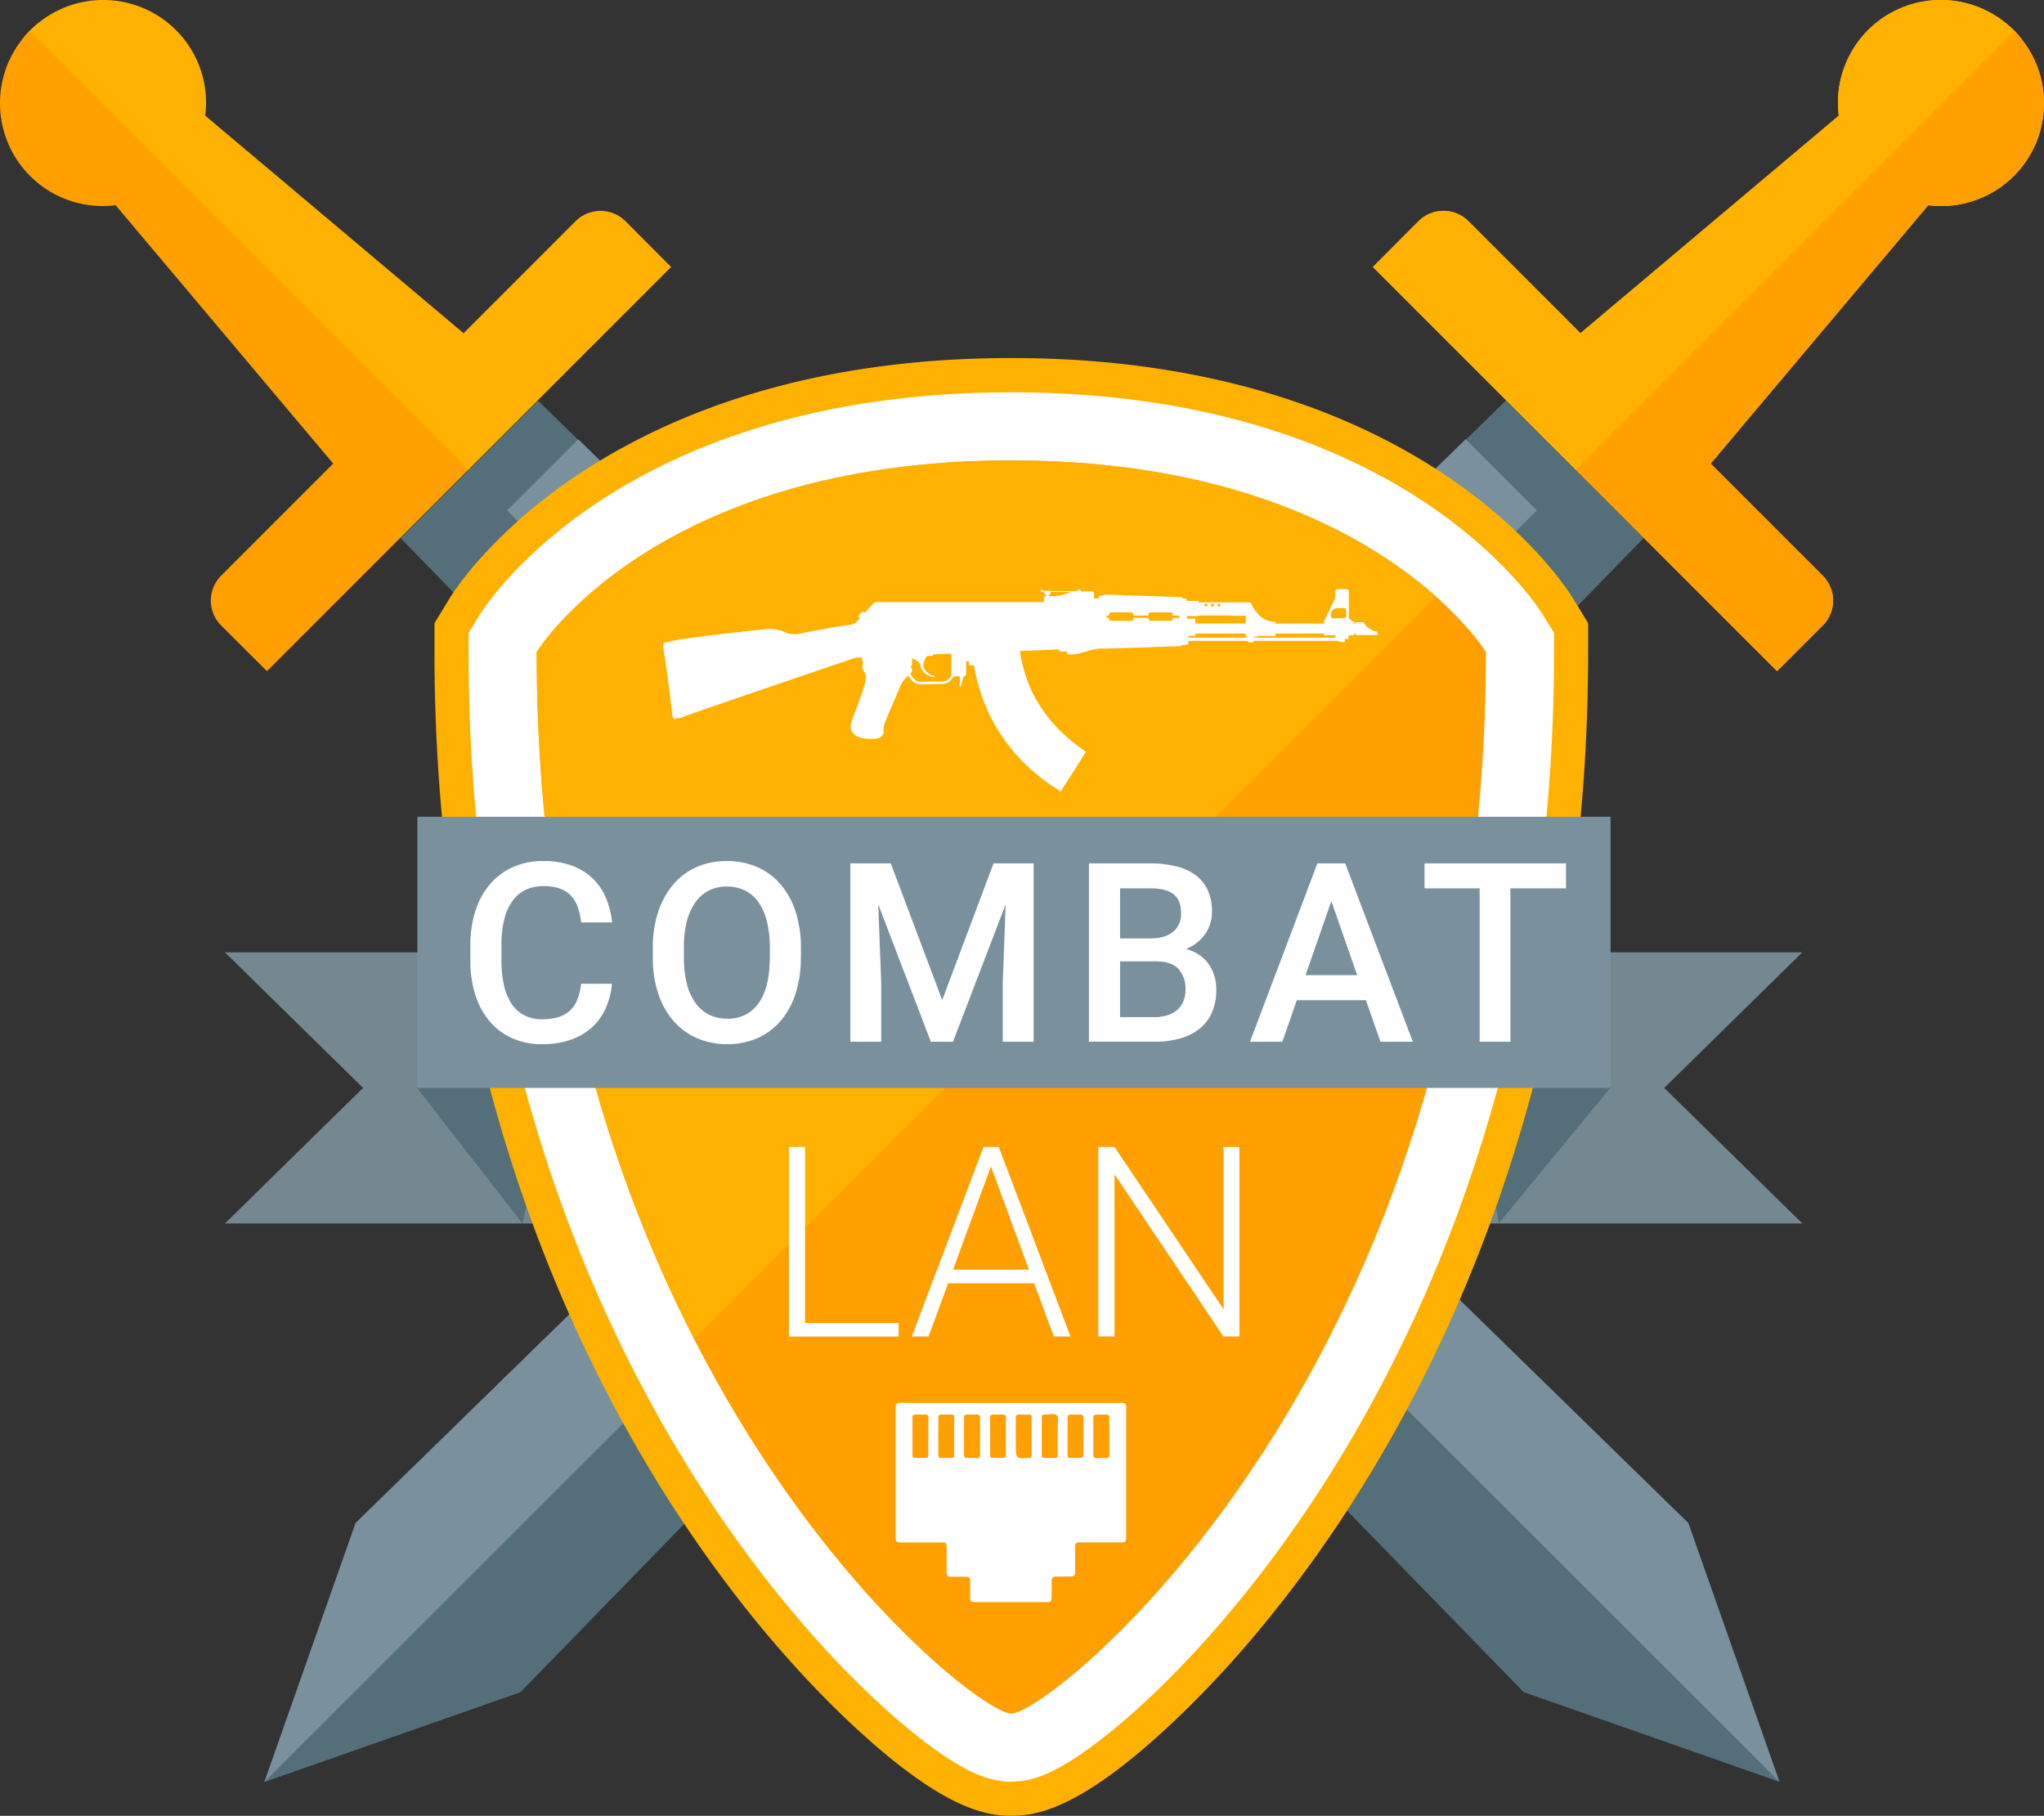 <svg id="Layer_1" data-name="Layer 1" xmlns="http://www.w3.org/2000/svg" viewBox="0 0 695.28 617.64"><rect x="0" y="0" width="695.28" height="617.64" fill="#333333" stroke="none"/><defs><style>.cls-1{fill:#748891;}.cls-2{fill:#546e7a;}.cls-3{fill:#7a919d;}.cls-4{fill:#ff9f00;}.cls-5{fill:#ffb100;}.cls-6,.cls-8{fill:red;}.cls-6,.cls-7{stroke:#ffb100;stroke-width:23.18px;}.cls-6,.cls-7,.cls-8{stroke-miterlimit:10;}.cls-7,.cls-9{fill:#fff;}.cls-8{stroke:#fff;stroke-width:46.36px;}</style></defs><title>Logo</title><polygon class="cls-1" points="187.79 416.15 143.9 416.15 76.51 416.15 123.5 370.04 76.51 323.92 143.9 323.92 187.79 323.92 187.79 370.04 187.79 416.15"/><path class="cls-2" d="M141.75,369.9l36,46.25,10-46.38S141.57,369.73,141.75,369.9Z"/><polygon class="cls-1" points="501.8 416.15 545.69 416.15 613.08 416.15 566.09 370.04 613.08 323.92 545.69 323.92 501.8 323.92 501.8 370.04 501.8 416.15"/><path class="cls-2" d="M547.84,369.9l-38,46.18-8-46.31S548,369.73,547.84,369.9Z"/><polygon class="cls-2" points="512.28 136.27 559.03 183.02 177 575.55 90 606.05 121 518.05 512.28 136.27"/><polygon class="cls-3" points="90 606.05 522.78 173.6 498.59 149.41 121 518.05 90 606.05"/><path class="cls-4" d="M681.79,7.5l2.68,2.79-149,149,69,69L620,212.78a12,12,0,0,0,0-17l-38.09-38.09,74-87.88A34.95,34.95,0,0,0,695.28,35.1,34.93,34.93,0,0,0,681.79,7.5Z"/><path class="cls-5" d="M687.78,13.49L685,10.81l-149,149-69-69L482.5,75.25a12,12,0,0,1,17,0l38.09,38.09,87.88-74A34.95,34.95,0,0,1,660.18,0,34.93,34.93,0,0,1,687.78,13.49Z"/><polygon class="cls-2" points="512.28 136.27 559.03 183.02 177 575.55 90 606.05 121 518.05 512.28 136.27"/><polygon class="cls-3" points="90 606.05 522.78 173.6 498.59 149.41 121 518.05 90 606.05"/><path class="cls-4" d="M681.79,7.5l2.68,2.79-149,149,69,69L620,212.78a12,12,0,0,0,0-17l-38.09-38.09,74-87.88A34.95,34.95,0,0,0,695.28,35.1,34.93,34.93,0,0,0,681.79,7.5Z"/><path class="cls-5" d="M687.78,13.49L685,10.81l-149,149-69-69L482.5,75.25a12,12,0,0,1,17,0l38.09,38.09,87.88-74A34.95,34.95,0,0,1,660.18,0,34.93,34.93,0,0,1,687.78,13.49Z"/><polygon class="cls-2" points="183 136.27 136.25 183.02 518.28 575.55 605.28 606.05 574.28 518.05 183 136.27"/><polygon class="cls-3" points="605.28 606.05 172.5 173.6 196.69 149.41 574.28 518.05 605.28 606.05"/><path class="cls-4" d="M13.49,7.5l-2.68,2.79,149,149-69,69L75.25,212.78a12,12,0,0,1,0-17l38.09-38.09-74-87.88A34.95,34.95,0,0,1,0,35.1,34.93,34.93,0,0,1,13.49,7.5Z"/><path class="cls-5" d="M7.5,13.49l2.79-2.68,149,149,69-69L212.78,75.25a12,12,0,0,0-17,0l-38.09,38.09-87.88-74A34.95,34.95,0,0,0,35.1,0,34.93,34.93,0,0,0,7.5,13.49Z"/><path class="cls-6" d="M344,582.87c-13.52,0-161.44-117.15-161.44-361.09,0,0,39.76-65.17,161.44-65.17s161.44,65.17,161.44,65.17C505.44,465.72,357.52,582.87,344,582.87Z"/><path class="cls-7" d="M344,606c-4.52,0-16.53,0-46.79-28.39-14.35-13.46-36.14-36.75-58.46-71.27-36.21-56-79.37-150.79-79.37-284.62v-6.51l3.39-5.56c1.9-3.11,48.07-76.28,181.23-76.28s179.33,73.16,181.23,76.28l3.39,5.56v6.51c0,133.83-43.16,228.64-79.37,284.62-22.32,34.51-44.12,57.8-58.46,71.27C360.53,606,348.52,606,344,606ZM205.79,229.49c1.54,113.06,36.59,194.1,66.1,242.53,29.27,48,58.9,74.7,72.11,84.56,13.21-9.85,42.84-36.53,72.11-84.56,29.51-48.43,64.57-129.47,66.1-242.53a116.08,116.08,0,0,0-26.9-22.38C426.46,189.23,388,179.78,344,179.78s-82.45,9.45-111.32,27.32A116.08,116.08,0,0,0,205.79,229.49Z"/><path class="cls-8" d="M344,582.87c-13.52,0-161.44-117.15-161.44-361.09,0,0,39.76-65.17,161.44-65.17s161.44,65.17,161.44,65.17C505.44,465.72,357.52,582.87,344,582.87Z"/><path class="cls-4" d="M344,582.87c-13.52,0-161.44-117.15-161.44-361.09,0,0,39.76-65.17,161.44-65.17s161.44,65.17,161.44,65.17C505.44,465.72,357.52,582.87,344,582.87Z"/><path class="cls-5" d="M488.58,203h0C467,183.77,422.56,156.6,344,156.6c-121.68,0-161.44,65.17-161.44,65.17,0,98.27,24,176,53.56,233.71Z"/><path class="cls-9" d="M273.84,450h31.84v4.61H268.35V390.11h5.49V450Z"/><path class="cls-9" d="M351.77,436.51H322.5l-6.64,18.07h-5.71l24.4-64.47h5.18l24.4,64.47h-5.67Zm-27.59-4.65H350l-12.93-35.12Z"/><path class="cls-9" d="M421.61,454.58h-5.45L379.1,399.41v55.17H373.6V390.11h5.49l37.11,55.22V390.11h5.4v64.47Z"/><rect class="cls-3" x="141.97" y="277.81" width="405.87" height="92.23"/><path class="cls-9" d="M208.17,334.58a26.26,26.26,0,0,1-2.08,8.23,19.64,19.64,0,0,1-4.62,6.52,20.88,20.88,0,0,1-7.23,4.29,29,29,0,0,1-9.85,1.54,24.49,24.49,0,0,1-10.1-2,21.6,21.6,0,0,1-7.71-5.75,26,26,0,0,1-4.9-9A38.54,38.54,0,0,1,160,326.49v-4.92a37.74,37.74,0,0,1,1.75-11.85,26.12,26.12,0,0,1,5-9.06,22.13,22.13,0,0,1,7.85-5.79,25.18,25.18,0,0,1,10.31-2,27.19,27.19,0,0,1,9.58,1.56,20.46,20.46,0,0,1,7.06,4.33,19.89,19.89,0,0,1,4.54,6.6,28.32,28.32,0,0,1,2.1,8.38h-10.5a23.64,23.64,0,0,0-1.15-5.17,11,11,0,0,0-2.31-3.9,9.58,9.58,0,0,0-3.79-2.44,16.29,16.29,0,0,0-5.54-.83,13.77,13.77,0,0,0-6.27,1.35,12,12,0,0,0-4.48,3.92,18.35,18.35,0,0,0-2.69,6.31,36.9,36.9,0,0,0-.9,8.54v5a39.61,39.61,0,0,0,.79,8.25,19.44,19.44,0,0,0,2.46,6.35,11.78,11.78,0,0,0,4.29,4.1,12.76,12.76,0,0,0,6.29,1.46,18.27,18.27,0,0,0,5.77-.79,9.84,9.84,0,0,0,3.9-2.33,10.6,10.6,0,0,0,2.4-3.79,22.78,22.78,0,0,0,1.23-5.17h10.5Z"/><path class="cls-9" d="M272.41,325.58A39.37,39.37,0,0,1,270.6,338a27,27,0,0,1-5.1,9.29,22.14,22.14,0,0,1-7.92,5.85,26.64,26.64,0,0,1-20.46,0,22.73,22.73,0,0,1-8-5.85,26.94,26.94,0,0,1-5.21-9.29,38.55,38.55,0,0,1-1.85-12.4v-3.08a38.75,38.75,0,0,1,1.85-12.42,27.54,27.54,0,0,1,5.17-9.33,22.23,22.23,0,0,1,7.94-5.88,25,25,0,0,1,10.21-2,25.26,25.26,0,0,1,10.27,2,22.19,22.19,0,0,1,8,5.88,27,27,0,0,1,5.13,9.33,39.57,39.57,0,0,1,1.81,12.42v3.08Zm-10.54-3.17a37,37,0,0,0-1-9,19.16,19.16,0,0,0-2.85-6.52,12.37,12.37,0,0,0-4.6-4,13.74,13.74,0,0,0-6.19-1.35,13.42,13.42,0,0,0-6.08,1.35,12.58,12.58,0,0,0-4.6,4,19.47,19.47,0,0,0-2.92,6.52,35.58,35.58,0,0,0-1,9v3.17a35.82,35.82,0,0,0,1,9,19.43,19.43,0,0,0,2.94,6.56,12.63,12.63,0,0,0,4.65,4,13.54,13.54,0,0,0,6.1,1.35,12.4,12.4,0,0,0,10.77-5.33q3.77-5.33,3.77-15.58v-3.17Z"/><path class="cls-9" d="M303,293.66l17.5,46.5,17.46-46.5h13.63v60.67h-10.5v-20l1-26.75-17.92,46.75h-7.54l-17.88-46.71,1,26.71v20h-10.5V293.66H303Z"/><path class="cls-9" d="M370.42,354.33V293.66h20.79a36.53,36.53,0,0,1,8.83,1,18.65,18.65,0,0,1,6.63,3,13.07,13.07,0,0,1,4.15,5.1,17.37,17.37,0,0,1,1.44,7.35,13.1,13.1,0,0,1-2.25,7.5,14.48,14.48,0,0,1-6.58,5.17,14.49,14.49,0,0,1,4.56,2.06,12.73,12.73,0,0,1,3.21,3.19,13.49,13.49,0,0,1,1.9,4,16.76,16.76,0,0,1,.63,4.58,19.17,19.17,0,0,1-1.44,7.69,14.49,14.49,0,0,1-4.17,5.54,18.4,18.4,0,0,1-6.62,3.35,31.78,31.78,0,0,1-8.81,1.13H370.42ZM381,319.2H391.3q4.92,0,7.69-2.23a7.64,7.64,0,0,0,2.77-6.31q0-4.5-2.56-6.5t-8-2H381v17Zm0,7.75v19h11.71a14.29,14.29,0,0,0,4.56-.67,9.1,9.1,0,0,0,3.31-1.9,7.8,7.8,0,0,0,2-2.94,10.36,10.36,0,0,0,.67-3.79,10.07,10.07,0,0,0-2.37-7.08q-2.38-2.58-7.71-2.58H381Z"/><path class="cls-9" d="M464.62,340.2h-23.5l-4.92,14.13h-11l22.92-60.67h9.46l23,60.67h-11Zm-20.54-8.5h17.58l-8.79-25.17Z"/><path class="cls-9" d="M532.69,302.16H513.77v52.17H503.31V302.16H484.56v-8.5h48.13v8.5Z"/><path class="cls-9" d="M468.57,214.89c-1.66-.25-4-1.41-4.68-3.27h-2.72v0.45h-0.55v-0.7h-1v-0.7h-0.81V201.1a0.72,0.72,0,0,0-.72-0.72h-3.18a0.72,0.72,0,0,0-.72.72v2.31l-3.82,8v0.7H433.85v-0.6c-4.93,0-7-3.82-8.56-6.64H407.68v-0.5h-3.93v-0.08a0.72,0.72,0,0,0-.72-0.72h-0.62a0.72,0.72,0,0,0-.69-0.5l-25.83-.81a0.72,0.72,0,0,0-.59.3h-0.92a0.72,0.72,0,0,0-.72.72v0.28h-1.51v-1.69a0.72,0.72,0,0,0-.72-0.72h-3.67a0.75,0.75,0,0,0-1.45-.1h-9.11a0.31,0.31,0,0,0-.25-0.14h-1.39a0.31,0.31,0,0,0-.25.14h-0.46v-0.25l-0.75-.5v1.11h1.16v0.51a0.32,0.32,0,0,0,.32.32h0.32v0.23a0.12,0.12,0,0,0,.12.12h0a0.66,0.66,0,0,0-.47.28h-0.43v1.91H299a1.92,1.92,0,0,0-1.31.1,5.06,5.06,0,0,0-1,.7l-2.3,2.62H293l-1.21,1.71h1l-1.95,2.21h-1l0,0.31c-2.64.18-15.1,2.52-16.94,2.91a9.23,9.23,0,0,1-5.23,0,13,13,0,0,0-6.74-1.41c-3.12.3-33.62,3.62-34,4.53a2.32,2.32,0,0,1-.17.31c-0.09-.26-0.27-0.44-0.54-0.31-0.46.23-.91,0.6-0.4,3.12s2.72,19.63,2.82,21.34,1.11,1.81,1.51,1.51l0-.22a2.68,2.68,0,0,0,1.95-.28c2.11-.91,56.77-19.53,59-20.23l2.21-.09v1.08a0.72,0.72,0,0,0,.37.63h-0.07a3.23,3.23,0,0,0,.4,3.22c0.91,1.31.4,3.42-.2,5.33s-2.62,7.55-3.93,10.87,0.1,4.53,1.21,5.44,5,1.51,7.25,1,2.21-2,2.21-2.42a9.11,9.11,0,0,1,.3-2.52c0.3-1,4.53-10.77,5.33-12.68a9.06,9.06,0,0,1,2.8-3.73c1.22,1.94,2.41,2.92,3.94,2.92s5.14-.1,7.45-0.1a4.38,4.38,0,0,0,4-2.62h1.94l0.28,0.7-0.3,2.62,0.5,0.2,1-3.52h0.12a0.72,0.72,0,0,0,.72-0.72v-4.38h0.94v1.41h1.76c2.34,14.45,10.33,31.21,29.51,42.85l1-1.58,5.64-8.9,1.91-3c-15.53-10.61-20.78-23-22.45-34.28l13.29-.54v0a0.72,0.72,0,0,0,.72.72h2v0.28a0.72,0.72,0,0,0,.72.72,19.25,19.25,0,0,0,2.88-.21c1.09-.21,4.45-1.3,5.35-1.5a24.36,24.36,0,0,1,4.23-.3c1.51,0,25.34-.81,25.34-0.81a0.72,0.72,0,0,0,.64-0.4H403a0.72,0.72,0,0,0,.5-0.2h0.73v-1.21h20.33v0.5h1.81v-0.5h29.09v0.4h2v-1.43a0.8,0.8,0,0,1,.28.42h0.93V216.1h1.91v-0.6h0.55V216h7.45v-1.11h-0.05Zm-15.9-5.72a2.33,2.33,0,0,1,2.34-2.34h2.17a0.72,0.72,0,0,1,.72.72v2a0.72,0.72,0,0,1-.72.72H453.4a0.72,0.72,0,0,1-.72-0.72v-0.36Zm-28.89.28v2.62H406.57v-1.61h-2.82v-0.91h3.93v-0.2h11.07v0.1h5Zm-9.16-4.13a0.5,0.5,0,1,1-.5.5A0.5,0.5,0,0,1,414.63,205.33Zm-2.21,0a0.5,0.5,0,1,1-.5.5A0.5,0.5,0,0,1,412.41,205.33Zm-2.21,0a0.5,0.5,0,1,1-.5.5A0.5,0.5,0,0,1,410.2,205.33Zm-53.63-2.8h0a0.12,0.12,0,0,0,.12-0.12v-0.23H357a0.32,0.32,0,0,0,.32-0.32v-0.51h6.93a16.12,16.12,0,0,1-7.18,1.44A0.67,0.67,0,0,0,356.57,202.54ZM320.42,231.8c-2.32,0-5.95.1-7.45,0.1-1.13,0-2.13-.74-3.33-2.67a2,2,0,0,0,.62-1.56,1.73,1.73,0,0,0-.81-1,0.66,0.66,0,0,0,.77-0.45l0-2.39a11.13,11.13,0,0,0,1.32.73c0.6,0.3,1.21.4,1.61,2.21s2.42,3.12,4,3.52c0.88,0.22,1.11-.3.2-0.5a4.62,4.62,0,0,1-3.22-3.12,5.11,5.11,0,0,1,1.21-3.52l1.91-.1,0.18-.47,6.16-.25v6.94a0.72,0.72,0,0,0,.09.33A3.56,3.56,0,0,1,320.42,231.8Zm78.51-21.36a0.72,0.72,0,0,1-.72.72h-6.8a0.72,0.72,0,0,1-.72-0.72v-0.28h-5.13v0.28a0.72,0.72,0,0,1-.72.72H378a0.72,0.72,0,0,1-.72-0.72v-0.28h-0.81v-0.81h0.81V209a0.72,0.72,0,0,1,.72-0.72h6.8a0.72,0.72,0,0,1,.72.72v0.38h5.13V209a0.72,0.72,0,0,1,.72-0.72h6.8a0.72,0.72,0,0,1,.72.72v0.38h2.31v0.81h-2.31v0.28Zm5.33,6.46v-0.6h2.31V215.5h17.21v1.21h0.81v0.2H404.26Zm50-.8v0.8H426.4v-0.2h1.11v-0.4h6.34V215.5h16.51v0.6h3.93Z"/><path class="cls-9" d="M344,477.17h37.35c1.47,0,1.74.3,1.74,1.79q0,9.55,0,19.1,0,12.25,0,24.5c0,1.88-.19,2.07-2.06,2.07H367.55c-1.59,0-1.83.24-1.83,1.8,0,2.68,0,5.36,0,8,0,1.56-.24,1.79-1.83,1.8s-3,0-4.56,0a1.34,1.34,0,0,0-1.59,1.58c0,1.8,0,3.6,0,5.4,0,1.39-.33,1.73-1.7,1.73q-12.19,0-24.38,0c-1.32,0-1.64-.34-1.66-1.64,0-1.68,0-3.36,0-5,0-1.85-.2-2-2.1-2-1.44,0-2.88,0-4.32,0A1.33,1.33,0,0,1,322,534.7c0-2.72,0-5.44,0-8.17,0-1.69-.2-1.89-1.86-1.89H306.67c-1.84,0-2-.19-2-2q0-21.74,0-43.48c0-1.84.18-2,2.11-2H344Zm-24.76,11.27h0c0,2.08,0,4.16,0,6.24a1,1,0,0,0,1.19,1.18c1-.07,2.08,0,3.12,0a0.8,0.8,0,0,0,1-.89q0-6.42,0-12.84a0.79,0.79,0,0,0-.94-0.92c-1.08,0-2.16,0-3.24,0a0.92,0.92,0,0,0-1.11,1.13C319.22,484.36,319.21,486.4,319.21,488.44Zm49.27,0.21h0c0-2,0-3.93,0-5.89,0-1.13-.22-1.75-1.53-1.58a9.92,9.92,0,0,1-2.4,0c-1.17-.13-1.47.41-1.41,1.45s0,1.84,0,2.76c0,3,0,5.93,0,8.89,0,1.56,0,1.56,1.62,1.57a20.08,20.08,0,0,1,2.28,0c1.17,0.14,1.44-.41,1.41-1.45C368.44,492.49,368.48,490.57,368.48,488.65Zm-52.75-.12c0-2,0-4.08,0-6.12a1,1,0,0,0-1.25-1.22c-1,.06-2.08,0-3.12,0a0.77,0.77,0,0,0-.94.91q0,6.42,0,12.84a0.77,0.77,0,0,0,.93.91c1,0,2.08-.05,3.12,0a1,1,0,0,0,1.25-1.22C315.68,492.61,315.72,490.57,315.72,488.53Zm17.56,0.13c0-2.12,0-4.24,0-6.35a0.91,0.91,0,0,0-1.12-1.1c-1.08,0-2.16,0-3.24,0a0.78,0.78,0,0,0-.94.91q0,6.41,0,12.83a0.78,0.78,0,0,0,.93.92c1,0,2-.06,3,0a1.08,1.08,0,0,0,1.39-1.34C333.23,492.57,333.29,490.61,333.29,488.65Zm8.83-.08h0c0-2.08,0-4.16,0-6.24a0.92,0.92,0,0,0-1.11-1.14c-1,.05-2.08,0-3.12,0a0.88,0.88,0,0,0-1.06,1.05q0,6.3,0,12.6a0.83,0.83,0,0,0,1,1c1,0,2.08,0,3.12,0a1,1,0,0,0,1.19-1.18C342.09,492.65,342.11,490.61,342.11,488.57Zm3.47-.1h0c0,1.12,0,2.24,0,3.35,0,4.28,0,4.28,4.3,4H350a0.72,0.72,0,0,0,.86-0.86q0-6.47,0-12.94a0.73,0.73,0,0,0-.87-0.85c-1.08,0-2.16.05-3.23,0a1,1,0,0,0-1.18,1.17C345.61,484.4,345.58,486.44,345.58,488.47Zm14.11,0.12c0-1.12,0-2.24,0-3.36-0.07-1.3.59-3-.32-3.79s-2.53-.16-3.85-0.23h-0.24a0.71,0.71,0,0,0-.87.84q0,6.48,0,13a0.73,0.73,0,0,0,.87.85c1.08,0,2.16,0,3.24,0a1,1,0,0,0,1.19-1.16C359.66,492.67,359.69,490.63,359.69,488.59Zm17.56-.1c0-2.08,0-4.16,0-6.24a0.86,0.86,0,0,0-1-1c-1.08,0-2.16,0-3.24,0a0.86,0.86,0,0,0-1,1.07q0,6.24,0,12.48a0.91,0.91,0,0,0,1.1,1.13,23.7,23.7,0,0,1,3,0c1,0.07,1.23-.36,1.21-1.26C377.22,492.57,377.25,490.53,377.26,488.49Z"/><path class="cls-4" d="M319.21,488.44c0-2,0-4.08,0-6.12a0.92,0.92,0,0,1,1.11-1.13c1.08,0.06,2.16,0,3.24,0a0.79,0.79,0,0,1,.94.92q0,6.42,0,12.84a0.8,0.8,0,0,1-1,.89c-1,0-2.08-.06-3.12,0a1,1,0,0,1-1.19-1.18c0-2.08,0-4.16,0-6.24h0Z"/><path class="cls-4" d="M368.48,488.65c0,1.92,0,3.84,0,5.77,0,1-.24,1.59-1.41,1.45a20.08,20.08,0,0,0-2.28,0c-1.61,0-1.62,0-1.62-1.57,0-3,0-5.93,0-8.89,0-.92,0-1.84,0-2.76s0.24-1.58,1.41-1.45a9.92,9.92,0,0,0,2.4,0c1.31-.18,1.56.45,1.53,1.58-0.06,2,0,3.92,0,5.89h0Z"/><path class="cls-4" d="M315.72,488.53c0,2,0,4.08,0,6.12a1,1,0,0,1-1.25,1.22c-1-.06-2.08,0-3.12,0a0.77,0.77,0,0,1-.93-0.91q0-6.42,0-12.84a0.77,0.77,0,0,1,.94-0.91c1,0,2.08.05,3.12,0a1,1,0,0,1,1.25,1.22C315.68,484.45,315.72,486.49,315.72,488.53Z"/><path class="cls-4" d="M333.29,488.65c0,2-.05,3.92,0,5.87a1.08,1.08,0,0,1-1.39,1.34c-1-.07-2,0-3,0a0.78,0.78,0,0,1-.93-0.92q0-6.41,0-12.83a0.78,0.78,0,0,1,.94-0.91c1.08,0,2.16,0,3.24,0a0.91,0.91,0,0,1,1.12,1.1C333.26,484.42,333.29,486.54,333.29,488.65Z"/><path class="cls-4" d="M342.11,488.57c0,2,0,4.08,0,6.12a1,1,0,0,1-1.19,1.18c-1-.06-2.08,0-3.12,0a0.83,0.83,0,0,1-1-1q0-6.3,0-12.6a0.88,0.88,0,0,1,1.06-1.05c1,0,2.08,0,3.12,0a0.92,0.92,0,0,1,1.11,1.14c0,2.08,0,4.16,0,6.24h0Z"/><path class="cls-4" d="M345.58,488.47c0-2,0-4.07,0-6.11a1,1,0,0,1,1.18-1.17c1.07,0.06,2.16,0,3.23,0a0.73,0.73,0,0,1,.87.85q0,6.47,0,12.94a0.72,0.72,0,0,1-.86.86h-0.12c-4.28.26-4.28,0.26-4.3-4,0-1.12,0-2.24,0-3.35h0Z"/><path class="cls-4" d="M359.69,488.59c0,2,0,4.08,0,6.12a1,1,0,0,1-1.19,1.16c-1.08-.06-2.16,0-3.24,0a0.73,0.73,0,0,1-.87-0.85q0-6.48,0-13a0.71,0.71,0,0,1,.87-0.84h0.24c1.31,0.07,3-.54,3.85.23s0.25,2.49.32,3.79C359.74,486.35,359.69,487.47,359.69,488.59Z"/><path class="cls-4" d="M377.25,488.49c0,2,0,4.08,0,6.12,0,0.9-.22,1.33-1.21,1.26a23.7,23.7,0,0,0-3,0,0.91,0.91,0,0,1-1.1-1.13q0-6.24,0-12.48a0.86,0.86,0,0,1,1-1.07c1.08,0,2.16,0,3.24,0a0.86,0.86,0,0,1,1,1C377.24,484.33,377.26,486.41,377.25,488.49Z"/></svg>